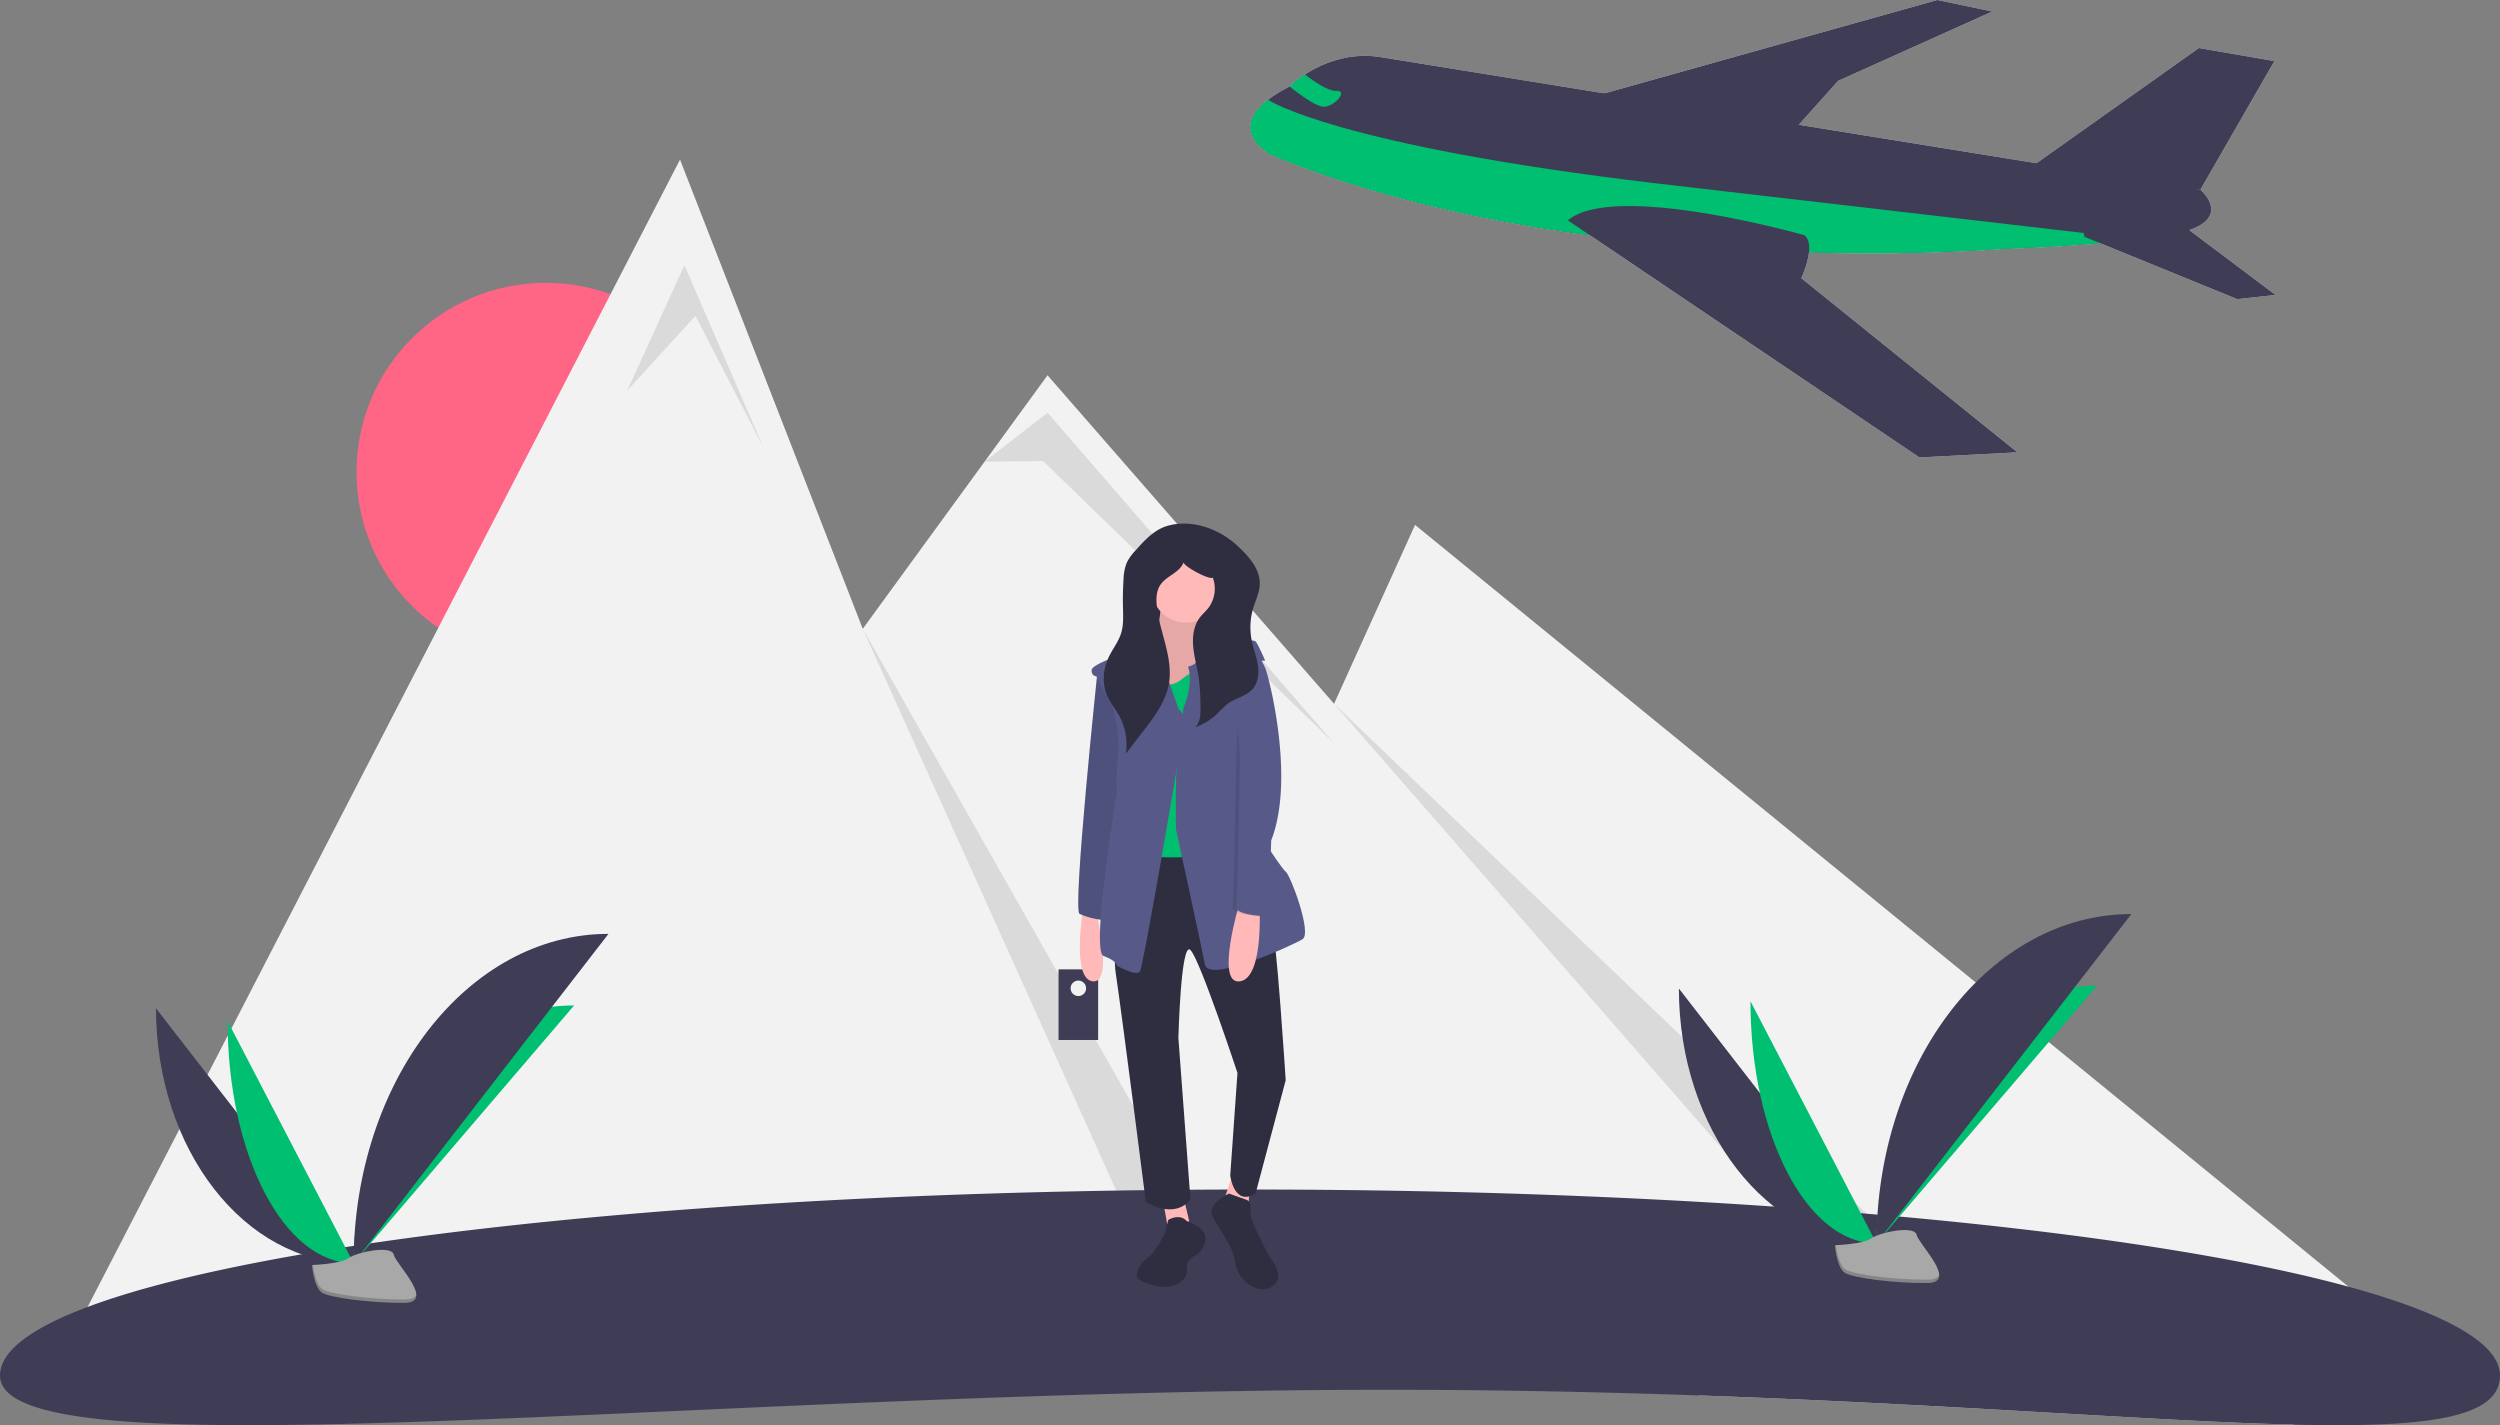<svg id="b15325d2-ef49-41bb-b39b-b88ff27f55f0" data-name="Layer 1" xmlns="http://www.w3.org/2000/svg" width="1136" height="647.595" viewBox="0 0 1136 647.595"><rect x="0" y="0" width="1136" height="647.595" fill="#808080" stroke="none"/><title>journey</title><circle cx="248" cy="214.523" r="86" fill="#ff6584"/><path d="M1132.4,737.995a174.165,174.165,0,0,1-15.93,12.73,201.787,201.787,0,0,1-42.43,22.81c-62.35-1.5-154.01-9.15-269.71-13.23q-12.945-4.425-26.48-9.58-17.91-6.825-36.85-15c-52.44-22.66-106.28-37.39-159.61-46.19q-17.19-2.835-34.29-4.86C306.28,655.875,84.2,740.495,58.48,750.725H56l15.82-30.64L341,198.725l62.95,161.62,20.09,51.59,55.37-75.98,28.59-39.23,130.2,149.27,36.8-81.27,254.78,207.92,14.21,11.59,14.38,11.74,4.58,3.74,136.21,111.16Z" transform="translate(-32 -126.202)" fill="#f2f2f2"/><polygon points="285 177.523 311 120.523 347 203.523 316 143.523 285 177.523" opacity="0.1"/><path d="M581.39,689.535q-17.19-2.835-34.29-4.86L424.04,411.935Z" transform="translate(-32 -126.202)" opacity="0.1"/><polygon points="447.411 209.752 476 187.523 606 337.523 474 209.523 447.411 209.752" opacity="0.1"/><polygon points="606.197 319.789 866 568.523 830.464 576.904 606.197 319.789" opacity="0.1"/><path d="M1168,751.225c0,19.37-32.96,23.78-93.96,22.31-62.35-1.5-154.01-9.15-269.71-13.23-43.76-1.54-90.97-2.58-141.33-2.58-313.7,0-631,40.17-631-6.5,0-11,14.12-21.5,39.82-31.14,76.2-28.58,254.18-49.51,467.4-52.88q14.55-.24,29.31-.35,15.63-.135,31.47-.13c84.77,0,165.21,2.76,237.46,7.71.23.02.45.04.68.05q8.7.6,17.23,1.24,9.315.705,18.43,1.45c1.25.1,2.5.2,3.74.31.9.07,1.8.15,2.69.23,1.64.13,3.28.27,4.9.42a.914.914,0,0,1,.17.01q4.47.39,8.88.78c.31.03.62.06.93.08,85.45,7.75,156.07,18.76,204.05,31.87C1143.06,722.865,1168,736.605,1168,751.225Z" transform="translate(-32 -126.202)" fill="#3f3d56"/><path d="M102.887,584.384c0,64.016,40.16,115.817,89.791,115.817" transform="translate(-32 -126.202)" fill="#3f3d56"/><path d="M192.678,700.202c0-64.735,44.817-117.118,100.201-117.118" transform="translate(-32 -126.202)" fill="#01bf71"/><path d="M135.42,590.188c0,60.809,25.61,110.014,57.258,110.014" transform="translate(-32 -126.202)" fill="#01bf71"/><path d="M192.678,700.202c0-82.717,51.801-149.651,115.817-149.651" transform="translate(-32 -126.202)" fill="#3f3d56"/><path d="M173.788,701.018s12.734-.392,16.571-3.125,19.588-5.996,20.54-1.613,19.137,21.798,4.76,21.914-33.404-2.239-37.235-4.573S173.788,701.018,173.788,701.018Z" transform="translate(-32 -126.202)" fill="#a8a8a8"/><path d="M215.916,716.668c-14.376.116-33.404-2.239-37.235-4.572-2.917-1.777-4.079-8.153-4.468-11.094-.269.012-.425.017-.425.017s.807,10.27,4.637,12.603,22.858,4.689,37.235,4.573c4.15-.033,5.583-1.51,5.505-3.697C220.587,715.818,219.005,716.643,215.916,716.668Z" transform="translate(-32 -126.202)" opacity="0.2"/><path d="M794.887,575.384c0,64.016,40.16,115.817,89.791,115.817Z" transform="translate(-32 -126.202)" fill="#3f3d56"/><path d="M884.678,691.202c0-64.735,44.817-117.118,100.201-117.118Z" transform="translate(-32 -126.202)" fill="#01bf71"/><path d="M827.42,581.188c0,60.809,25.61,110.014,57.258,110.014Z" transform="translate(-32 -126.202)" fill="#01bf71"/><path d="M884.678,691.202c0-82.717,51.801-149.651,115.817-149.651Z" transform="translate(-32 -126.202)" fill="#3f3d56"/><path d="M865.788,692.018s12.734-.392,16.571-3.125,19.588-5.996,20.54-1.613,19.137,21.798,4.76,21.914-33.404-2.239-37.235-4.573S865.788,692.018,865.788,692.018Z" transform="translate(-32 -126.202)" fill="#a8a8a8"/><path d="M907.916,707.668c-14.376.116-33.404-2.239-37.235-4.572-2.917-1.777-4.079-8.153-4.468-11.094-.269.012-.425.017-.425.017s.807,10.27,4.637,12.603,22.858,4.689,37.235,4.573c4.15-.033,5.583-1.51,5.505-3.697C912.587,706.818,911.005,707.643,907.916,707.668Z" transform="translate(-32 -126.202)" opacity="0.2"/><rect x="481" y="440.479" width="18" height="32.087" fill="#3f3d56"/><circle cx="490" cy="449.088" r="3.522" fill="#f2f2f2"/><path d="M524.182,539.261s-5.478,31.775,4.383,32.871,1.096-33.966,1.096-33.966Z" transform="translate(-32 -126.202)" fill="#ffb9b9"/><path d="M530.756,430.788s-11.505,109.021-8.218,110.665,12.053,3.835,13.696,2.191,8.218-69.028,8.218-69.028l-4.931-35.062Z" transform="translate(-32 -126.202)" fill="#575a89"/><path d="M530.756,430.788s-11.505,109.021-8.218,110.665,12.053,3.835,13.696,2.191,8.218-69.028,8.218-69.028l-4.931-35.062Z" transform="translate(-32 -126.202)" opacity="0.1"/><rect x="519.848" y="255.554" width="34.514" height="37.253" fill="#2f2e41"/><path d="M559.792,398.465s-1.096,24.105-8.766,25.749,7.122,29.584,7.122,29.584l23.009-2.191,5.478-32.871s-12.6-2.191-8.218-19.175Z" transform="translate(-32 -126.202)" fill="#ffb9b9"/><path d="M559.792,398.465s-1.096,24.105-8.766,25.749,7.122,29.584,7.122,29.584l23.009-2.191,5.478-32.871s-12.6-2.191-8.218-19.175Z" transform="translate(-32 -126.202)" opacity="0.1"/><polygon points="528.888 547.829 530.531 557.142 540.393 554.951 538.201 545.637 528.888 547.829" fill="#ffb9b9"/><polygon points="560.115 533.585 556.828 543.446 567.237 548.924 567.785 540.707 560.115 533.585" fill="#ffb9b9"/><path d="M549.383,511.869s-13.148,38.349-10.409,56.428,13.696,104.09,13.696,104.09,12.6,8.218,20.27-1.096L567.462,597.881s1.096-44.375,5.478-39.993,21.366,55.88,21.366,55.88l-3.287,46.567s1.644,14.244,11.505,8.218l13.696-51.497s-4.383-69.028-6.574-71.768-16.435-34.514-16.435-34.514Z" transform="translate(-32 -126.202)" fill="#2f2e41"/><circle cx="539.023" cy="267.058" r="15.887" fill="#ffb9b9"/><path d="M554.862,432.432s6.026,8.765,13.696,2.739,12.053-6.574,12.053-6.574l9.313,5.478-2.191,21.366,3.287,59.167s-39.993,3.287-42.184-1.096,2.739-23.009,2.739-23.009l-7.122-39.993V432.432Z" transform="translate(-32 -126.202)" fill="#01bf71"/><path d="M567.462,448.319s-9.861-30.131-13.148-30.679-12.6,6.026-12.6,6.026-13.696,4.383-13.696,7.122,2.191,2.739,2.191,2.739l7.67,14.792s3.287,13.148,2.191,21.914a88.139,88.139,0,0,0-.548,15.887s-12.053,72.315-6.026,74.507,6.026,4.383,6.026,4.383,8.766,4.931,10.409,2.739,17.531-96.421,17.531-96.421S575.68,455.441,567.462,448.319Z" transform="translate(-32 -126.202)" fill="#575a89"/><path d="M569.653,448.319s4.931-11.505,2.191-19.175c0,0,2.739-.548,3.835-2.191s0-9.861,2.739-10.409,23.009,0,24.105,1.096,4.383,8.766,4.383,8.766h-1.644l-12.053,19.722s6.026,37.253,4.931,43.28,15.887,31.227,18.079,32.871,12.053,27.94,7.67,30.679-42.732,20.27-44.375,11.505-13.148-61.359-13.148-61.359-.548-29.036,1.096-36.158S569.653,448.319,569.653,448.319Z" transform="translate(-32 -126.202)" fill="#575a89"/><path d="M595.402,535.974s-11.505,37.801,0,36.158,8.765-37.253,8.765-37.253Z" transform="translate(-32 -126.202)" fill="#ffb9b9"/><path d="M571.321,681.172s9.083,2.595,8.434,8.434a9.716,9.716,0,0,1-5.839,7.785,5.864,5.864,0,0,0-2.595,5.839c.649,3.893-5.19,9.732-14.922,7.137s-7.785-5.19-7.785-5.19a11.268,11.268,0,0,1,4.541-7.137c3.893-2.595,8.434-11.678,8.434-12.327s1.298-5.19,1.298-5.19S568.077,677.28,571.321,681.172Z" transform="translate(-32 -126.202)" fill="#2f2e41"/><path d="M590.471,668.553s-9.861,4.383-7.67,9.861,9.313,13.148,10.409,21.366,10.409,15.34,16.983,10.957-1.096-13.148-1.096-13.148-8.218-15.34-8.765-18.627,1.096-6.574-2.191-7.67S590.471,668.553,590.471,668.553Z" transform="translate(-32 -126.202)" fill="#2f2e41"/><path d="M604.989,432.158s-1.37-6.3.274-2.465,13.696,50.402,2.739,78.342c0,0-1.096,34.514-2.191,34.514s-14.244-.548-13.696-4.383,1.644-65.741,1.644-69.576,1.917-28.762,1.917-28.762Z" transform="translate(-32 -126.202)" opacity="0.1"/><path d="M602.524,422.571a33.121,33.121,0,0,1,4.383,7.122c1.644,3.835,13.696,50.402,2.739,78.342,0,0-1.096,34.514-2.191,34.514s-14.244-.548-13.696-4.383,1.644-65.741,1.644-69.576-3.287-29.584-3.287-29.584Z" transform="translate(-32 -126.202)" fill="#575a89"/><path d="M562.067,365.29c-5.748,1.797-10.04,6.493-14.04,10.996a23.298,23.298,0,0,0-3.918,5.365,21.605,21.605,0,0,0-1.582,7.886q-.4,6.287-.256,12.594c.092,4.027.339,8.156-.899,11.989-1.197,3.706-3.688,6.839-5.4,10.338-2.73,5.581-3.36,12.353-.84,18.032,1.387,3.126,3.632,5.786,5.309,8.766a27.151,27.151,0,0,1,3.12,17.462l7.889-10.22c5.053-6.546,10.265-13.443,11.687-21.588,2.062-11.815-4.241-23.388-5.484-35.317-.347-3.326-.23-6.919,1.653-9.683,2.779-4.08,8.824-5.522,10.495-10.167.242,1.945,11.895,8.141,13.298,6.936a14.51,14.51,0,0,1-2.201,14.015c-1.128,1.4-2.514,2.579-3.614,4.001-2.849,3.684-3.497,8.651-3.095,13.291s1.738,9.146,2.444,13.749a102.113,102.113,0,0,1,.853,13.824c.052,3.2-.035,6.77-2.279,9.052a27.395,27.395,0,0,0,9.861-6.044,49.113,49.113,0,0,1,4.918-4.662c3.529-2.546,8.31-3.301,11.189-6.564,2.57-2.913,2.98-7.187,2.376-11.025s-2.076-7.49-2.816-11.304a30.364,30.364,0,0,1,.762-14.584c1.048-3.433,2.72-6.743,2.925-10.326.417-7.31-5.219-13.424-10.638-18.347C585.664,366.379,573.092,361.843,562.067,365.29Z" transform="translate(-32 -126.202)" fill="#2f2e41"/><path d="M1027.395,230.569c-4.857,1.793-13.383,3.26-23.253,4.444-26.839,3.221-63.62,4.364-63.62,4.364s-189.025,15.679-330.706-42.631c0,0-20.608-10.806-1.465-25.344a61.778,61.778,0,0,1,9.348-5.708s.079-.081.236-.23a49.534,49.534,0,0,1,7.023-5.414c7.339-4.744,19.733-10.373,34.816-7.823l372.091,60.186S1045.456,223.897,1027.395,230.569Z" transform="translate(-32 -126.202)" fill="#f2f2f2"/><path d="M953.25,203.295l77.9-55.271,34.334,5.938-33.62,58.452S954.145,213.032,953.25,203.295Z" transform="translate(-32 -126.202)" fill="#f2f2f2"/><polygon points="725.129 43.517 880.294 0 905.307 5.226 835.216 36.756 813.306 61.264 725.129 43.517" fill="#f2f2f2"/><path d="M1004.141,235.013c-26.839,3.221-63.62,4.364-63.62,4.364s-189.025,15.679-330.706-42.631c0,0-20.608-10.806-1.465-25.344l.065.266s30.569,20.662,176.636,37.914Z" transform="translate(-32 -126.202)" fill="#f2f2f2"/><path d="M979.198,233.818l69.376,28.324L1066,260.207l-41.496-31.184S974.315,218.319,979.198,233.818Z" transform="translate(-32 -126.202)" fill="#f2f2f2"/><path d="M633.544,174.694c-3.312.058-10.895-5.496-15.61-9.229a49.534,49.534,0,0,1,7.023-5.414c3.8,2.917,10.565,7.64,14.325,7.471C644.711,167.279,638.527,174.608,633.544,174.694Z" transform="translate(-32 -126.202)" fill="#f2f2f2"/><path d="M948.702,331.734l-44.539,2.328L778.943,249.622l-23.247-15.676-11.298-7.618c21.186-17.907,107.616,6.783,107.616,6.783,1.655,1.397,2.18,3.717,2.105,6.279-.142,4.802-2.397,10.454-3.267,12.465-.209.485-.337.758-.337.758Z" transform="translate(-32 -126.202)" fill="#f2f2f2"/><path d="M1027.395,230.569c-4.857,1.793-13.383,3.26-23.253,4.444-26.839,3.221-63.62,4.364-63.62,4.364s-189.025,15.679-330.706-42.631c0,0-20.608-10.806-1.465-25.344a61.778,61.778,0,0,1,9.348-5.708s.079-.081.236-.23a49.534,49.534,0,0,1,7.023-5.414c7.339-4.744,19.733-10.373,34.816-7.823l372.091,60.186S1045.456,223.897,1027.395,230.569Z" transform="translate(-32 -126.202)" fill="#3f3d56"/><path d="M953.25,203.295l77.9-55.271,34.334,5.938-33.62,58.452S954.145,213.032,953.25,203.295Z" transform="translate(-32 -126.202)" fill="#3f3d56"/><polygon points="725.129 43.517 880.294 0 905.307 5.226 835.216 36.756 813.306 61.264 725.129 43.517" fill="#3f3d56"/><path d="M1004.141,235.013c-26.839,3.221-63.62,4.364-63.62,4.364s-189.025,15.679-330.706-42.631c0,0-20.608-10.806-1.465-25.344l.065.266s30.569,20.662,176.636,37.914Z" transform="translate(-32 -126.202)" fill="#01bf71"/><path d="M979.198,233.818l69.376,28.324L1066,260.207l-41.496-31.184S974.315,218.319,979.198,233.818Z" transform="translate(-32 -126.202)" fill="#3f3d56"/><path d="M633.544,174.694c-3.312.058-10.895-5.496-15.61-9.229a49.534,49.534,0,0,1,7.023-5.414c3.8,2.917,10.565,7.64,14.325,7.471C644.711,167.279,638.527,174.608,633.544,174.694Z" transform="translate(-32 -126.202)" fill="#01bf71"/><path d="M948.702,331.734l-44.539,2.328L778.943,249.622l-23.247-15.676-11.298-7.618c21.186-17.907,107.616,6.783,107.616,6.783,1.655,1.397,2.18,3.717,2.105,6.279-.142,4.802-2.397,10.454-3.267,12.465-.209.485-.337.758-.337.758Z" transform="translate(-32 -126.202)" fill="#3f3d56"/></svg>